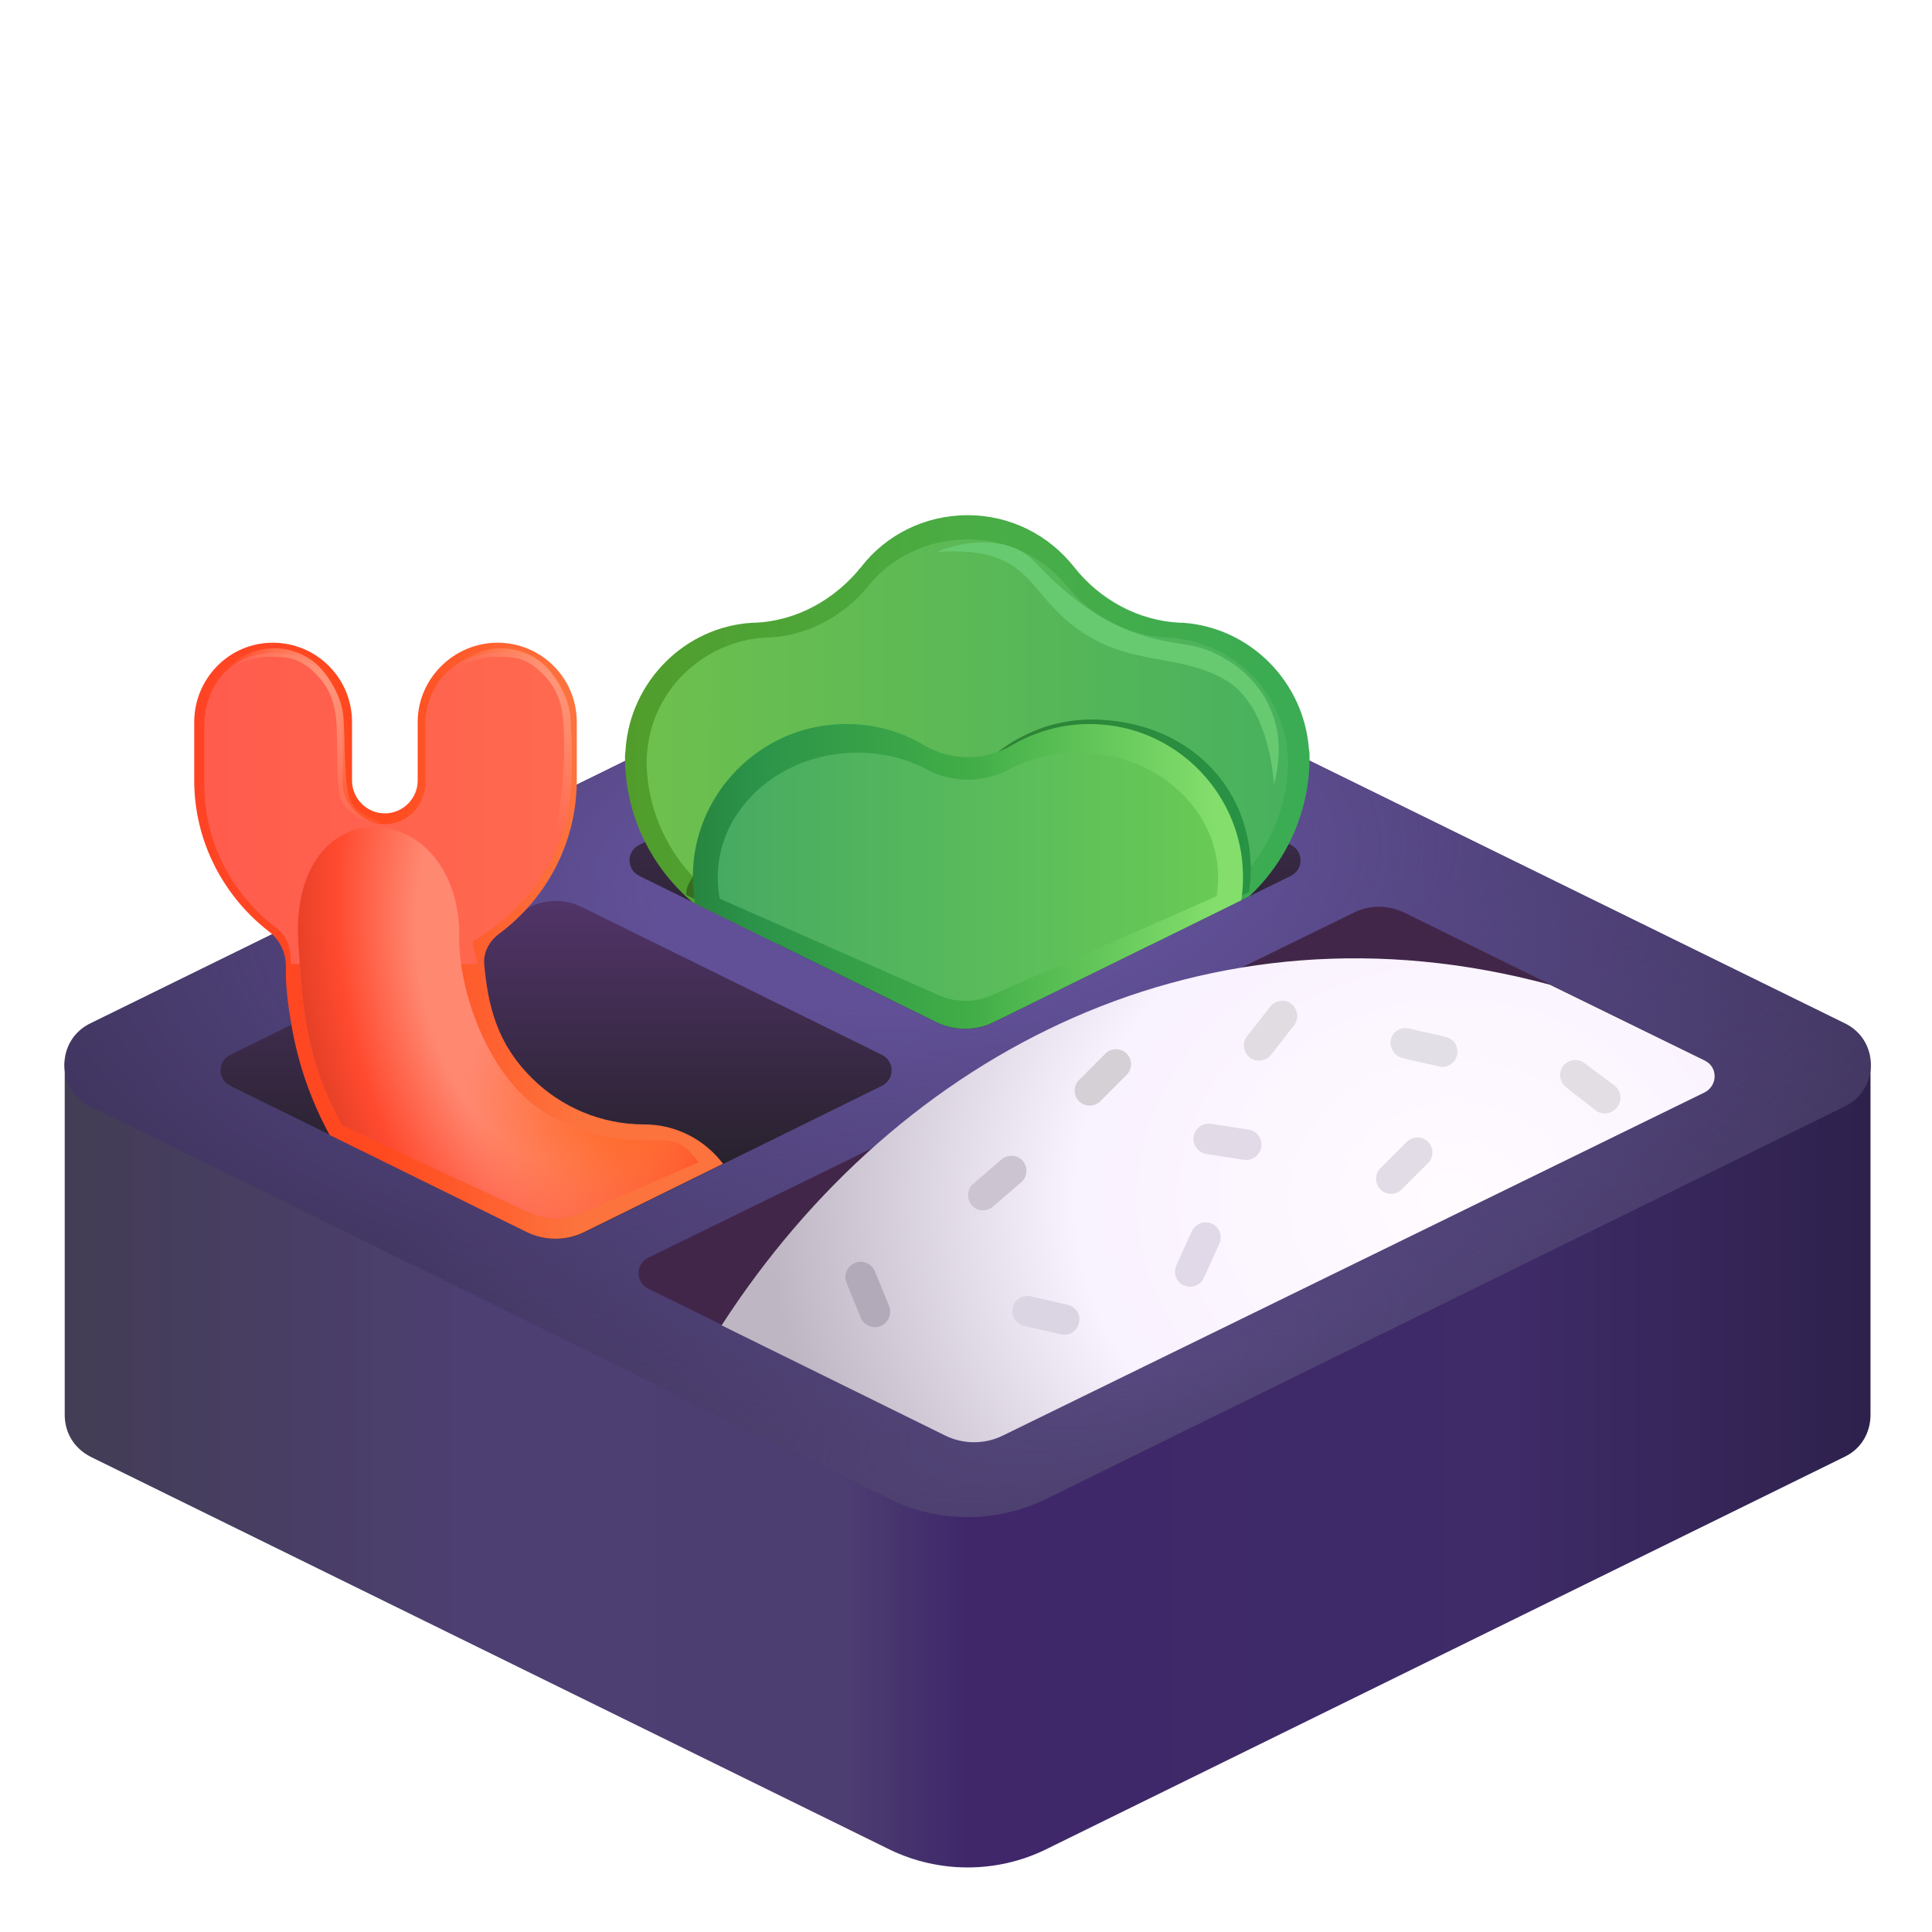 <svg viewBox="1 1 30 30" xmlns="http://www.w3.org/2000/svg">
<path d="M28.675 17.5V17.87L16.345 11.8C16.145 11.7 15.905 11.7 15.705 11.8L3.375 17.87V17.5H2.005V22.97C2.005 23.23 2.135 23.48 2.405 23.62L14.815 29.72C15.575 30.09 16.475 30.09 17.235 29.72L29.645 23.62C29.915 23.49 30.045 23.23 30.045 22.97V17.5H28.675Z" fill="url(#paint0_linear_18_32870)"/>
<path d="M14.975 10.72L2.405 16.89C1.865 17.15 1.865 17.92 2.405 18.18L14.815 24.28C15.575 24.65 16.475 24.65 17.235 24.28L29.645 18.18C30.185 17.92 30.185 17.15 29.645 16.89L17.075 10.72C16.415 10.39 15.635 10.39 14.975 10.72Z" fill="#372D50"/>
<path d="M14.975 10.72L2.405 16.89C1.865 17.15 1.865 17.92 2.405 18.18L14.815 24.28C15.575 24.65 16.475 24.65 17.235 24.28L29.645 18.18C30.185 17.92 30.185 17.15 29.645 16.89L17.075 10.72C16.415 10.39 15.635 10.39 14.975 10.72Z" fill="url(#paint1_radial_18_32870)"/>
<path d="M14.975 10.72L2.405 16.89C1.865 17.15 1.865 17.92 2.405 18.18L14.815 24.28C15.575 24.65 16.475 24.65 17.235 24.28L29.645 18.18C30.185 17.92 30.185 17.15 29.645 16.89L17.075 10.72C16.415 10.39 15.635 10.39 14.975 10.72Z" fill="url(#paint2_radial_18_32870)"/>
<path d="M15.595 11.82L10.925 14.12C10.725 14.22 10.725 14.5 10.925 14.6L15.535 16.87C15.815 17.01 16.155 17.01 16.435 16.87L21.045 14.6C21.245 14.5 21.245 14.22 21.045 14.12L16.375 11.83C16.125 11.7 15.835 11.7 15.595 11.82Z" fill="url(#paint3_linear_18_32870)"/>
<path d="M22.025 15.17L11.065 20.53C10.865 20.63 10.865 20.91 11.065 21.01L15.675 23.28C15.955 23.42 16.295 23.42 16.575 23.28L27.475 17.95C27.675 17.85 27.675 17.57 27.475 17.47L22.805 15.17C22.555 15.05 22.265 15.05 22.025 15.17Z" fill="#42264A"/>
<path d="M9.235 15.08L4.575 17.38C4.375 17.48 4.375 17.76 4.575 17.86L9.185 20.13C9.465 20.27 9.805 20.27 10.085 20.13L14.695 17.86C14.895 17.76 14.895 17.48 14.695 17.38L10.025 15.08C9.775 14.96 9.485 14.96 9.235 15.08Z" fill="url(#paint4_linear_18_32870)"/>
<path d="M21.335 12.76C21.335 12.72 21.335 12.67 21.325 12.63C21.245 11.58 20.405 10.74 19.365 10.67H19.325C18.675 10.64 18.075 10.31 17.675 9.8C17.285 9.31 16.695 9 16.025 9C15.355 9 14.755 9.31 14.375 9.8C13.965 10.31 13.375 10.64 12.725 10.67H12.685C11.635 10.73 10.795 11.58 10.715 12.62C10.715 12.64 10.713 12.662 10.71 12.685C10.707 12.707 10.705 12.73 10.705 12.75C10.705 13.227 10.817 13.677 11.017 14.075C11.02 14.081 11.024 14.088 11.027 14.094C11.065 14.169 11.106 14.242 11.15 14.312C11.313 14.573 11.514 14.807 11.747 15.005L13.049 15.646C13.248 15.688 13.454 15.71 13.665 15.71H18.365C18.538 15.711 18.707 15.697 18.872 15.67L20.397 14.919C20.589 14.74 20.756 14.536 20.895 14.312C20.937 14.245 20.976 14.175 21.012 14.104C21.219 13.7 21.335 13.243 21.335 12.76Z" fill="url(#paint5_linear_18_32870)"/>
<g filter="url(#filter0_f_18_32870)">
<path d="M21 12.806C21 12.77 21 12.724 20.991 12.688C20.916 11.729 20.129 10.963 19.154 10.899H19.117C18.508 10.872 17.945 10.57 17.571 10.105C17.205 9.658 16.652 9.375 16.025 9.375C15.397 9.375 14.835 9.658 14.479 10.105C14.095 10.57 13.542 10.872 12.933 10.899H12.895C11.911 10.954 11.124 11.729 11.049 12.679C11.049 12.697 11.047 12.717 11.045 12.738C11.042 12.758 11.04 12.779 11.04 12.797C11.04 13.232 11.145 13.643 11.332 14.006C11.335 14.012 11.338 14.018 11.341 14.024C11.377 14.092 11.416 14.159 11.457 14.223C11.609 14.461 11.798 14.674 12.016 14.855L13.236 15.44C13.422 15.478 13.615 15.499 13.813 15.499H18.217C18.379 15.499 18.538 15.487 18.692 15.462L20.121 14.777C20.301 14.614 20.458 14.427 20.588 14.223C20.627 14.161 20.664 14.098 20.698 14.033C20.891 13.665 21 13.248 21 12.806Z" fill="url(#paint6_linear_18_32870)"/>
</g>
<g filter="url(#filter1_f_18_32870)">
<path d="M16.742 12.508C16.31 12.76 15.751 13.406 15.318 13.155C15.292 13.139 15.266 13.125 15.24 13.111C15.038 13.002 14.819 12.922 14.588 12.875C14.366 12.829 14.134 12.814 13.897 12.832C13.174 12.881 12.437 12.766 12.059 13.562C11.956 13.778 11.937 13.935 11.905 14.178C11.899 14.224 11.894 14.27 11.891 14.317C11.876 14.516 11.627 14.711 11.66 14.898L15.514 16.754C15.802 16.895 16.152 16.895 16.441 16.754L20.395 14.85C20.421 14.677 20.429 14.499 20.415 14.317C20.412 14.27 20.407 14.224 20.401 14.178C20.371 13.946 20.305 13.723 20.21 13.516C19.85 12.73 19.066 12.241 18.15 12.18C17.884 12.159 17.629 12.183 17.388 12.241C17.153 12.298 16.946 12.393 16.742 12.508Z" fill="url(#paint7_linear_18_32870)"/>
</g>
<path d="M17.32 12.32C17.105 12.376 16.902 12.462 16.715 12.57C16.295 12.82 15.765 12.82 15.345 12.57C15.32 12.555 15.295 12.54 15.269 12.526C15.073 12.419 14.86 12.339 14.636 12.292C14.42 12.247 14.195 12.232 13.965 12.25C13.099 12.309 12.353 12.845 11.992 13.595C11.987 13.605 11.982 13.615 11.977 13.625C11.878 13.839 11.809 14.07 11.778 14.312C11.773 14.358 11.768 14.404 11.765 14.45C11.751 14.648 11.761 14.841 11.793 15.027L15.535 16.87C15.815 17.01 16.155 17.01 16.435 16.87L20.275 14.979C20.301 14.808 20.308 14.631 20.295 14.45C20.292 14.404 20.287 14.358 20.282 14.312C20.252 14.082 20.188 13.861 20.096 13.655C19.746 12.874 18.984 12.311 18.095 12.25C17.837 12.23 17.589 12.253 17.355 12.311C17.344 12.314 17.332 12.317 17.32 12.32Z" fill="url(#paint8_linear_18_32870)"/>
<g filter="url(#filter2_f_18_32870)">
<path d="M17.204 12.75C17.008 12.796 16.824 12.866 16.653 12.954C16.271 13.158 15.789 13.158 15.407 12.954C15.384 12.942 15.361 12.93 15.338 12.919C15.16 12.831 14.966 12.767 14.762 12.728C14.566 12.691 14.361 12.679 14.152 12.694C13.364 12.742 12.686 13.178 12.357 13.788C12.353 13.797 12.348 13.805 12.344 13.813C12.253 13.988 12.191 14.176 12.163 14.373C12.158 14.41 12.154 14.447 12.151 14.485C12.138 14.646 12.147 14.803 12.176 14.955L15.58 16.455C15.834 16.569 16.144 16.569 16.398 16.455L19.891 14.916C19.914 14.776 19.921 14.632 19.909 14.485C19.906 14.447 19.902 14.41 19.897 14.373C19.87 14.185 19.812 14.005 19.728 13.837C19.41 13.202 18.717 12.743 17.908 12.694C17.674 12.677 17.448 12.696 17.236 12.743C17.225 12.745 17.214 12.748 17.204 12.75Z" fill="url(#paint9_linear_18_32870)"/>
</g>
<path d="M9.266 17.747C9.713 18.188 10.328 18.46 11.006 18.46C11.503 18.46 11.947 18.701 12.227 19.071L10.076 20.13C9.796 20.27 9.456 20.27 9.176 20.13L6.118 18.624C5.831 18.097 5.627 17.519 5.524 16.907C5.476 16.624 5.431 16.318 5.439 16.021C5.445 15.809 5.352 15.601 5.185 15.472C4.477 14.927 4.016 14.074 4.016 13.12V12.21C4.016 11.54 4.556 10.98 5.236 10.98C5.916 10.98 6.466 11.53 6.466 12.21V13.12C6.466 13.4 6.696 13.63 6.976 13.63C7.256 13.63 7.486 13.4 7.486 13.12V12.21C7.486 11.54 8.046 10.98 8.726 10.98C9.406 10.98 9.956 11.53 9.956 12.21V13.12C9.956 14.091 9.479 14.958 8.75 15.5C8.6 15.612 8.502 15.788 8.519 15.974C8.58 16.635 8.722 17.211 9.266 17.747Z" fill="url(#paint10_linear_18_32870)"/>
<g filter="url(#filter3_f_18_32870)">
<path d="M8.406 15.972H5.514C5.514 15.968 5.514 15.964 5.514 15.961C5.522 15.749 5.47 15.548 5.302 15.42C4.615 14.897 4.172 14.105 4.172 13.175V12.285C4.172 11.63 4.589 11.137 5.254 11.137C5.919 11.137 6.32 11.62 6.32 12.285V13.175C6.32 13.449 6.609 13.797 6.969 13.797C7.375 13.797 7.602 13.449 7.602 13.175V12.285C7.602 11.63 8.057 11.137 8.722 11.137C9.387 11.137 9.859 11.62 9.859 12.285V13.175C9.859 14.231 9.195 15.109 8.344 15.618C8.344 15.746 8.406 15.874 8.406 15.972Z" fill="url(#paint11_linear_18_32870)"/>
</g>
<g filter="url(#filter4_f_18_32870)">
<path d="M9.109 18C9.557 18.441 10.275 18.703 10.953 18.703C11.449 18.703 11.564 18.677 11.844 19.047L10.085 19.812C9.805 19.953 9.465 19.953 9.185 19.812L6.312 18.477C6.026 17.95 5.853 17.479 5.75 16.867C5.683 16.471 5.655 16.003 5.633 15.641C5.486 13.215 8.055 13.328 8.133 15.453C8.098 16.294 8.49 17.39 9.109 18Z" fill="#FF5D4F"/>
<path d="M9.109 18C9.557 18.441 10.275 18.703 10.953 18.703C11.449 18.703 11.564 18.677 11.844 19.047L10.085 19.812C9.805 19.953 9.465 19.953 9.185 19.812L6.312 18.477C6.026 17.95 5.853 17.479 5.75 16.867C5.683 16.471 5.655 16.003 5.633 15.641C5.486 13.215 8.055 13.328 8.133 15.453C8.098 16.294 8.49 17.39 9.109 18Z" fill="url(#paint12_radial_18_32870)"/>
<path d="M9.109 18C9.557 18.441 10.275 18.703 10.953 18.703C11.449 18.703 11.564 18.677 11.844 19.047L10.085 19.812C9.805 19.953 9.465 19.953 9.185 19.812L6.312 18.477C6.026 17.95 5.853 17.479 5.75 16.867C5.683 16.471 5.655 16.003 5.633 15.641C5.486 13.215 8.055 13.328 8.133 15.453C8.098 16.294 8.49 17.39 9.109 18Z" fill="url(#paint13_radial_18_32870)"/>
</g>
<path d="M27.475 17.47L25.065 16.29C19.755 14.86 14.965 17.31 12.205 21.58L15.675 23.29C15.955 23.43 16.295 23.43 16.575 23.29L27.475 17.96C27.675 17.85 27.675 17.57 27.475 17.47Z" fill="url(#paint14_radial_18_32870)"/>
<path d="M20.385 18.54L19.805 18.45C19.675 18.43 19.555 18.52 19.535 18.65C19.515 18.78 19.605 18.9 19.735 18.92L20.315 19.01C20.445 19.03 20.565 18.94 20.585 18.81C20.605 18.68 20.515 18.56 20.385 18.54Z" fill="#E2DBE7"/>
<path d="M22.775 17.43L23.345 17.56C23.475 17.59 23.595 17.51 23.625 17.38C23.655 17.25 23.575 17.13 23.445 17.1L22.875 16.97C22.745 16.94 22.625 17.02 22.595 17.15C22.575 17.27 22.655 17.4 22.775 17.43Z" fill="#E3DFE6"/>
<path d="M19.505 20.12L19.265 20.65C19.215 20.77 19.265 20.91 19.385 20.96C19.505 21.01 19.645 20.96 19.695 20.84L19.935 20.31C19.985 20.19 19.935 20.05 19.815 20C19.695 19.95 19.565 20 19.505 20.12Z" fill="#E1D9E7"/>
<path d="M16.905 21.59L17.475 21.72C17.605 21.75 17.725 21.67 17.755 21.54C17.785 21.41 17.705 21.29 17.575 21.26L17.005 21.13C16.875 21.1 16.755 21.18 16.725 21.31C16.695 21.43 16.775 21.56 16.905 21.59Z" fill="#DBD4E2"/>
<path d="M20.725 16.63L20.365 17.09C20.285 17.19 20.305 17.34 20.405 17.42C20.505 17.5 20.655 17.48 20.735 17.38L21.095 16.92C21.175 16.82 21.155 16.67 21.055 16.59C20.955 16.51 20.805 16.53 20.725 16.63Z" fill="#E0DCE2"/>
<path d="M22.765 19.47L23.175 19.06C23.265 18.97 23.265 18.82 23.175 18.73C23.085 18.64 22.935 18.64 22.845 18.73L22.435 19.14C22.345 19.23 22.345 19.38 22.435 19.47C22.525 19.56 22.675 19.56 22.765 19.47Z" fill="#E2DCE7"/>
<path d="M18.085 18.1L18.495 17.69C18.585 17.6 18.585 17.45 18.495 17.36C18.405 17.27 18.255 17.27 18.165 17.36L17.755 17.77C17.665 17.86 17.665 18.01 17.755 18.1C17.845 18.19 17.995 18.19 18.085 18.1Z" fill="#D4D0D6"/>
<path d="M26.075 17.86L25.605 17.51C25.505 17.43 25.355 17.45 25.275 17.55C25.195 17.65 25.215 17.8 25.315 17.88L25.775 18.24C25.875 18.32 26.025 18.3 26.105 18.2C26.195 18.09 26.175 17.94 26.075 17.86Z" fill="#E2DEE3"/>
<path d="M16.415 19.74L16.855 19.36C16.955 19.28 16.965 19.13 16.885 19.03C16.805 18.93 16.655 18.92 16.555 19L16.115 19.38C16.015 19.46 16.005 19.61 16.085 19.71C16.165 19.81 16.315 19.82 16.415 19.74Z" fill="#CCC5D1"/>
<path d="M14.145 20.92L14.365 21.46C14.415 21.58 14.555 21.64 14.675 21.59C14.795 21.54 14.855 21.4 14.805 21.28L14.585 20.74C14.535 20.62 14.395 20.56 14.275 20.61C14.145 20.67 14.095 20.81 14.145 20.92Z" fill="#B2AAB9"/>
<g filter="url(#filter5_f_18_32870)">
<path d="M17.078 9.734C16.668 9.295 15.948 9.398 15.547 9.57C17.164 9.461 16.895 10.345 18.008 10.938C18.727 11.32 19.406 11.18 20.047 11.57C20.734 11.989 20.781 13.18 20.781 13.18C21.148 11.812 20.078 11.109 19.453 11.016C18.828 10.922 18.066 10.791 17.078 9.734Z" fill="#68CA70"/>
</g>
<g filter="url(#filter6_f_18_32870)">
<path fill-rule="evenodd" clip-rule="evenodd" d="M8.683 11.199C8.394 11.199 7.949 11.426 7.949 11.426C8.128 11.273 8.394 11.099 8.683 11.071C8.977 11.043 9.322 11.146 9.547 11.426C9.721 11.643 9.843 11.902 9.859 12.152C9.887 12.589 9.899 13.201 9.816 13.641C9.715 14.182 9.38 14.658 9.258 14.832C9.258 14.832 9.596 14.059 9.674 13.641C9.75 13.234 9.784 12.582 9.742 12.152C9.718 11.904 9.637 11.676 9.441 11.477C9.164 11.194 8.973 11.199 8.683 11.199Z" fill="url(#paint15_radial_18_32870)"/>
</g>
<g filter="url(#filter7_f_18_32870)">
<path fill-rule="evenodd" clip-rule="evenodd" d="M5.159 11.199C4.87 11.199 4.425 11.426 4.425 11.426C4.604 11.273 4.869 11.099 5.159 11.071C5.452 11.043 5.798 11.146 6.023 11.426C6.197 11.643 6.319 11.902 6.335 12.152C6.363 12.589 6.336 13.149 6.438 13.422C6.533 13.679 6.941 13.766 6.941 13.766C6.941 13.766 6.593 13.828 6.335 13.496C6.191 13.31 6.26 12.582 6.218 12.152C6.194 11.904 6.112 11.676 5.917 11.477C5.64 11.194 5.448 11.199 5.159 11.199Z" fill="url(#paint16_radial_18_32870)"/>
</g>
<defs>
<filter id="filter0_f_18_32870" x="10.54" y="8.875" width="10.96" height="7.124" filterUnits="userSpaceOnUse" color-interpolation-filters="sRGB">
<feFlood flood-opacity="0" result="BackgroundImageFix"/>
<feBlend mode="normal" in="SourceGraphic" in2="BackgroundImageFix" result="shape"/>
<feGaussianBlur stdDeviation="0.25" result="effect1_foregroundBlur_18_32870"/>
</filter>
<filter id="filter1_f_18_32870" x="10.657" y="11.172" width="10.765" height="6.687" filterUnits="userSpaceOnUse" color-interpolation-filters="sRGB">
<feFlood flood-opacity="0" result="BackgroundImageFix"/>
<feBlend mode="normal" in="SourceGraphic" in2="BackgroundImageFix" result="shape"/>
<feGaussianBlur stdDeviation="0.5" result="effect1_foregroundBlur_18_32870"/>
</filter>
<filter id="filter2_f_18_32870" x="11.645" y="12.188" width="8.77" height="4.853" filterUnits="userSpaceOnUse" color-interpolation-filters="sRGB">
<feFlood flood-opacity="0" result="BackgroundImageFix"/>
<feBlend mode="normal" in="SourceGraphic" in2="BackgroundImageFix" result="shape"/>
<feGaussianBlur stdDeviation="0.25" result="effect1_foregroundBlur_18_32870"/>
</filter>
<filter id="filter3_f_18_32870" x="4.072" y="11.037" width="5.888" height="5.035" filterUnits="userSpaceOnUse" color-interpolation-filters="sRGB">
<feFlood flood-opacity="0" result="BackgroundImageFix"/>
<feBlend mode="normal" in="SourceGraphic" in2="BackgroundImageFix" result="shape"/>
<feGaussianBlur stdDeviation="0.05" result="effect1_foregroundBlur_18_32870"/>
</filter>
<filter id="filter4_f_18_32870" x="5.127" y="13.341" width="7.217" height="7.077" filterUnits="userSpaceOnUse" color-interpolation-filters="sRGB">
<feFlood flood-opacity="0" result="BackgroundImageFix"/>
<feBlend mode="normal" in="SourceGraphic" in2="BackgroundImageFix" result="shape"/>
<feGaussianBlur stdDeviation="0.25" result="effect1_foregroundBlur_18_32870"/>
</filter>
<filter id="filter5_f_18_32870" x="15.047" y="8.923" width="6.309" height="4.757" filterUnits="userSpaceOnUse" color-interpolation-filters="sRGB">
<feFlood flood-opacity="0" result="BackgroundImageFix"/>
<feBlend mode="normal" in="SourceGraphic" in2="BackgroundImageFix" result="shape"/>
<feGaussianBlur stdDeviation="0.25" result="effect1_foregroundBlur_18_32870"/>
</filter>
<filter id="filter6_f_18_32870" x="7.849" y="10.966" width="2.131" height="3.966" filterUnits="userSpaceOnUse" color-interpolation-filters="sRGB">
<feFlood flood-opacity="0" result="BackgroundImageFix"/>
<feBlend mode="normal" in="SourceGraphic" in2="BackgroundImageFix" result="shape"/>
<feGaussianBlur stdDeviation="0.05" result="effect1_foregroundBlur_18_32870"/>
</filter>
<filter id="filter7_f_18_32870" x="4.325" y="10.966" width="2.716" height="2.904" filterUnits="userSpaceOnUse" color-interpolation-filters="sRGB">
<feFlood flood-opacity="0" result="BackgroundImageFix"/>
<feBlend mode="normal" in="SourceGraphic" in2="BackgroundImageFix" result="shape"/>
<feGaussianBlur stdDeviation="0.05" result="effect1_foregroundBlur_18_32870"/>
</filter>
<linearGradient id="paint0_linear_18_32870" x1="2.005" y1="20.862" x2="30.045" y2="20.862" gradientUnits="userSpaceOnUse">
<stop offset="0.006" stop-color="#433D55"/>
<stop offset="0.225" stop-color="#4D3F72"/>
<stop offset="0.43" stop-color="#4D3E72"/>
<stop offset="0.501" stop-color="#3F276A"/>
<stop offset="0.8" stop-color="#3E2B68"/>
<stop offset="1" stop-color="#2E214C"/>
</linearGradient>
<radialGradient id="paint1_radial_18_32870" cx="0" cy="0" r="1" gradientUnits="userSpaceOnUse" gradientTransform="translate(18.688 22.375) rotate(72.446) scale(6.424 19.84)">
<stop stop-color="#55477C"/>
<stop offset="1" stop-color="#55477B" stop-opacity="0"/>
</radialGradient>
<radialGradient id="paint2_radial_18_32870" cx="0" cy="0" r="1" gradientUnits="userSpaceOnUse" gradientTransform="translate(15.375 14.5) rotate(86.499) scale(10.645 21.199)">
<stop offset="0.202" stop-color="#615097"/>
<stop offset="0.825" stop-color="#605096" stop-opacity="0"/>
</radialGradient>
<linearGradient id="paint3_linear_18_32870" x1="15.982" y1="11.731" x2="15.982" y2="16.966" gradientUnits="userSpaceOnUse">
<stop offset="0.006" stop-color="#513468"/>
<stop offset="1" stop-color="#1C1C1C"/>
</linearGradient>
<linearGradient id="paint4_linear_18_32870" x1="9.629" y1="14.992" x2="9.629" y2="20.227" gradientUnits="userSpaceOnUse">
<stop offset="0.006" stop-color="#513468"/>
<stop offset="1" stop-color="#1C1C1C"/>
</linearGradient>
<linearGradient id="paint5_linear_18_32870" x1="10.705" y1="12.125" x2="21.335" y2="12.125" gradientUnits="userSpaceOnUse">
<stop stop-color="#519D2B"/>
<stop offset="0.513" stop-color="#49AD45"/>
<stop offset="1" stop-color="#3AAC54"/>
</linearGradient>
<linearGradient id="paint6_linear_18_32870" x1="11.04" y1="13" x2="21" y2="13" gradientUnits="userSpaceOnUse">
<stop stop-color="#6EC04E"/>
<stop offset="1" stop-color="#48B15E"/>
</linearGradient>
<linearGradient id="paint7_linear_18_32870" x1="11.625" y1="14.145" x2="20.422" y2="14.145" gradientUnits="userSpaceOnUse">
<stop stop-color="#366D1E"/>
<stop offset="1" stop-color="#289345"/>
</linearGradient>
<linearGradient id="paint8_linear_18_32870" x1="11.759" y1="13.441" x2="19.875" y2="13.441" gradientUnits="userSpaceOnUse">
<stop stop-color="#27853F"/>
<stop offset="0.114" stop-color="#2B9349"/>
<stop offset="0.53" stop-color="#41AD47"/>
<stop offset="1" stop-color="#83DE6C"/>
</linearGradient>
<linearGradient id="paint9_linear_18_32870" x1="12.145" y1="14.614" x2="19.915" y2="14.614" gradientUnits="userSpaceOnUse">
<stop stop-color="#47AA62"/>
<stop offset="1" stop-color="#69CA55"/>
</linearGradient>
<linearGradient id="paint10_linear_18_32870" x1="4.016" y1="12.75" x2="9.898" y2="12.719" gradientUnits="userSpaceOnUse">
<stop stop-color="#FF4425"/>
<stop offset="0.49" stop-color="#FF491E"/>
<stop offset="1" stop-color="#FD733D"/>
</linearGradient>
<linearGradient id="paint11_linear_18_32870" x1="4.375" y1="13.527" x2="9.859" y2="13.527" gradientUnits="userSpaceOnUse">
<stop stop-color="#FF5C4D"/>
<stop offset="1" stop-color="#FF6A4F"/>
</linearGradient>
<radialGradient id="paint12_radial_18_32870" cx="0" cy="0" r="1" gradientUnits="userSpaceOnUse" gradientTransform="translate(9.25 15.938) rotate(80.824) scale(8.23 4.609)">
<stop offset="0.375" stop-color="#FF8871"/>
<stop offset="0.64" stop-color="#FF4A2F"/>
<stop offset="1" stop-color="#BC311C"/>
</radialGradient>
<radialGradient id="paint13_radial_18_32870" cx="0" cy="0" r="1" gradientUnits="userSpaceOnUse" gradientTransform="translate(10.625 18.156) rotate(117.073) scale(2.335 2.407)">
<stop stop-color="#FF6720"/>
<stop offset="1" stop-color="#FF6721" stop-opacity="0"/>
</radialGradient>
<radialGradient id="paint14_radial_18_32870" cx="0" cy="0" r="1" gradientUnits="userSpaceOnUse" gradientTransform="translate(23.562 19.638) rotate(90) scale(9.675 11.357)">
<stop offset="0.018" stop-color="#FFFBFF"/>
<stop offset="0.515" stop-color="#F9F2FF"/>
<stop offset="0.935" stop-color="#BEB6C3"/>
</radialGradient>
<radialGradient id="paint15_radial_18_32870" cx="0" cy="0" r="1" gradientUnits="userSpaceOnUse" gradientTransform="translate(9.539 11.664) rotate(67.117) scale(2.612 1.307)">
<stop stop-color="#FF987C"/>
<stop offset="1" stop-color="#FF8F70" stop-opacity="0"/>
</radialGradient>
<radialGradient id="paint16_radial_18_32870" cx="0" cy="0" r="1" gradientUnits="userSpaceOnUse" gradientTransform="translate(6.015 11.664) rotate(67.117) scale(2.612 1.307)">
<stop stop-color="#FF987C"/>
<stop offset="1" stop-color="#FF8F70" stop-opacity="0"/>
</radialGradient>
</defs>
</svg>
